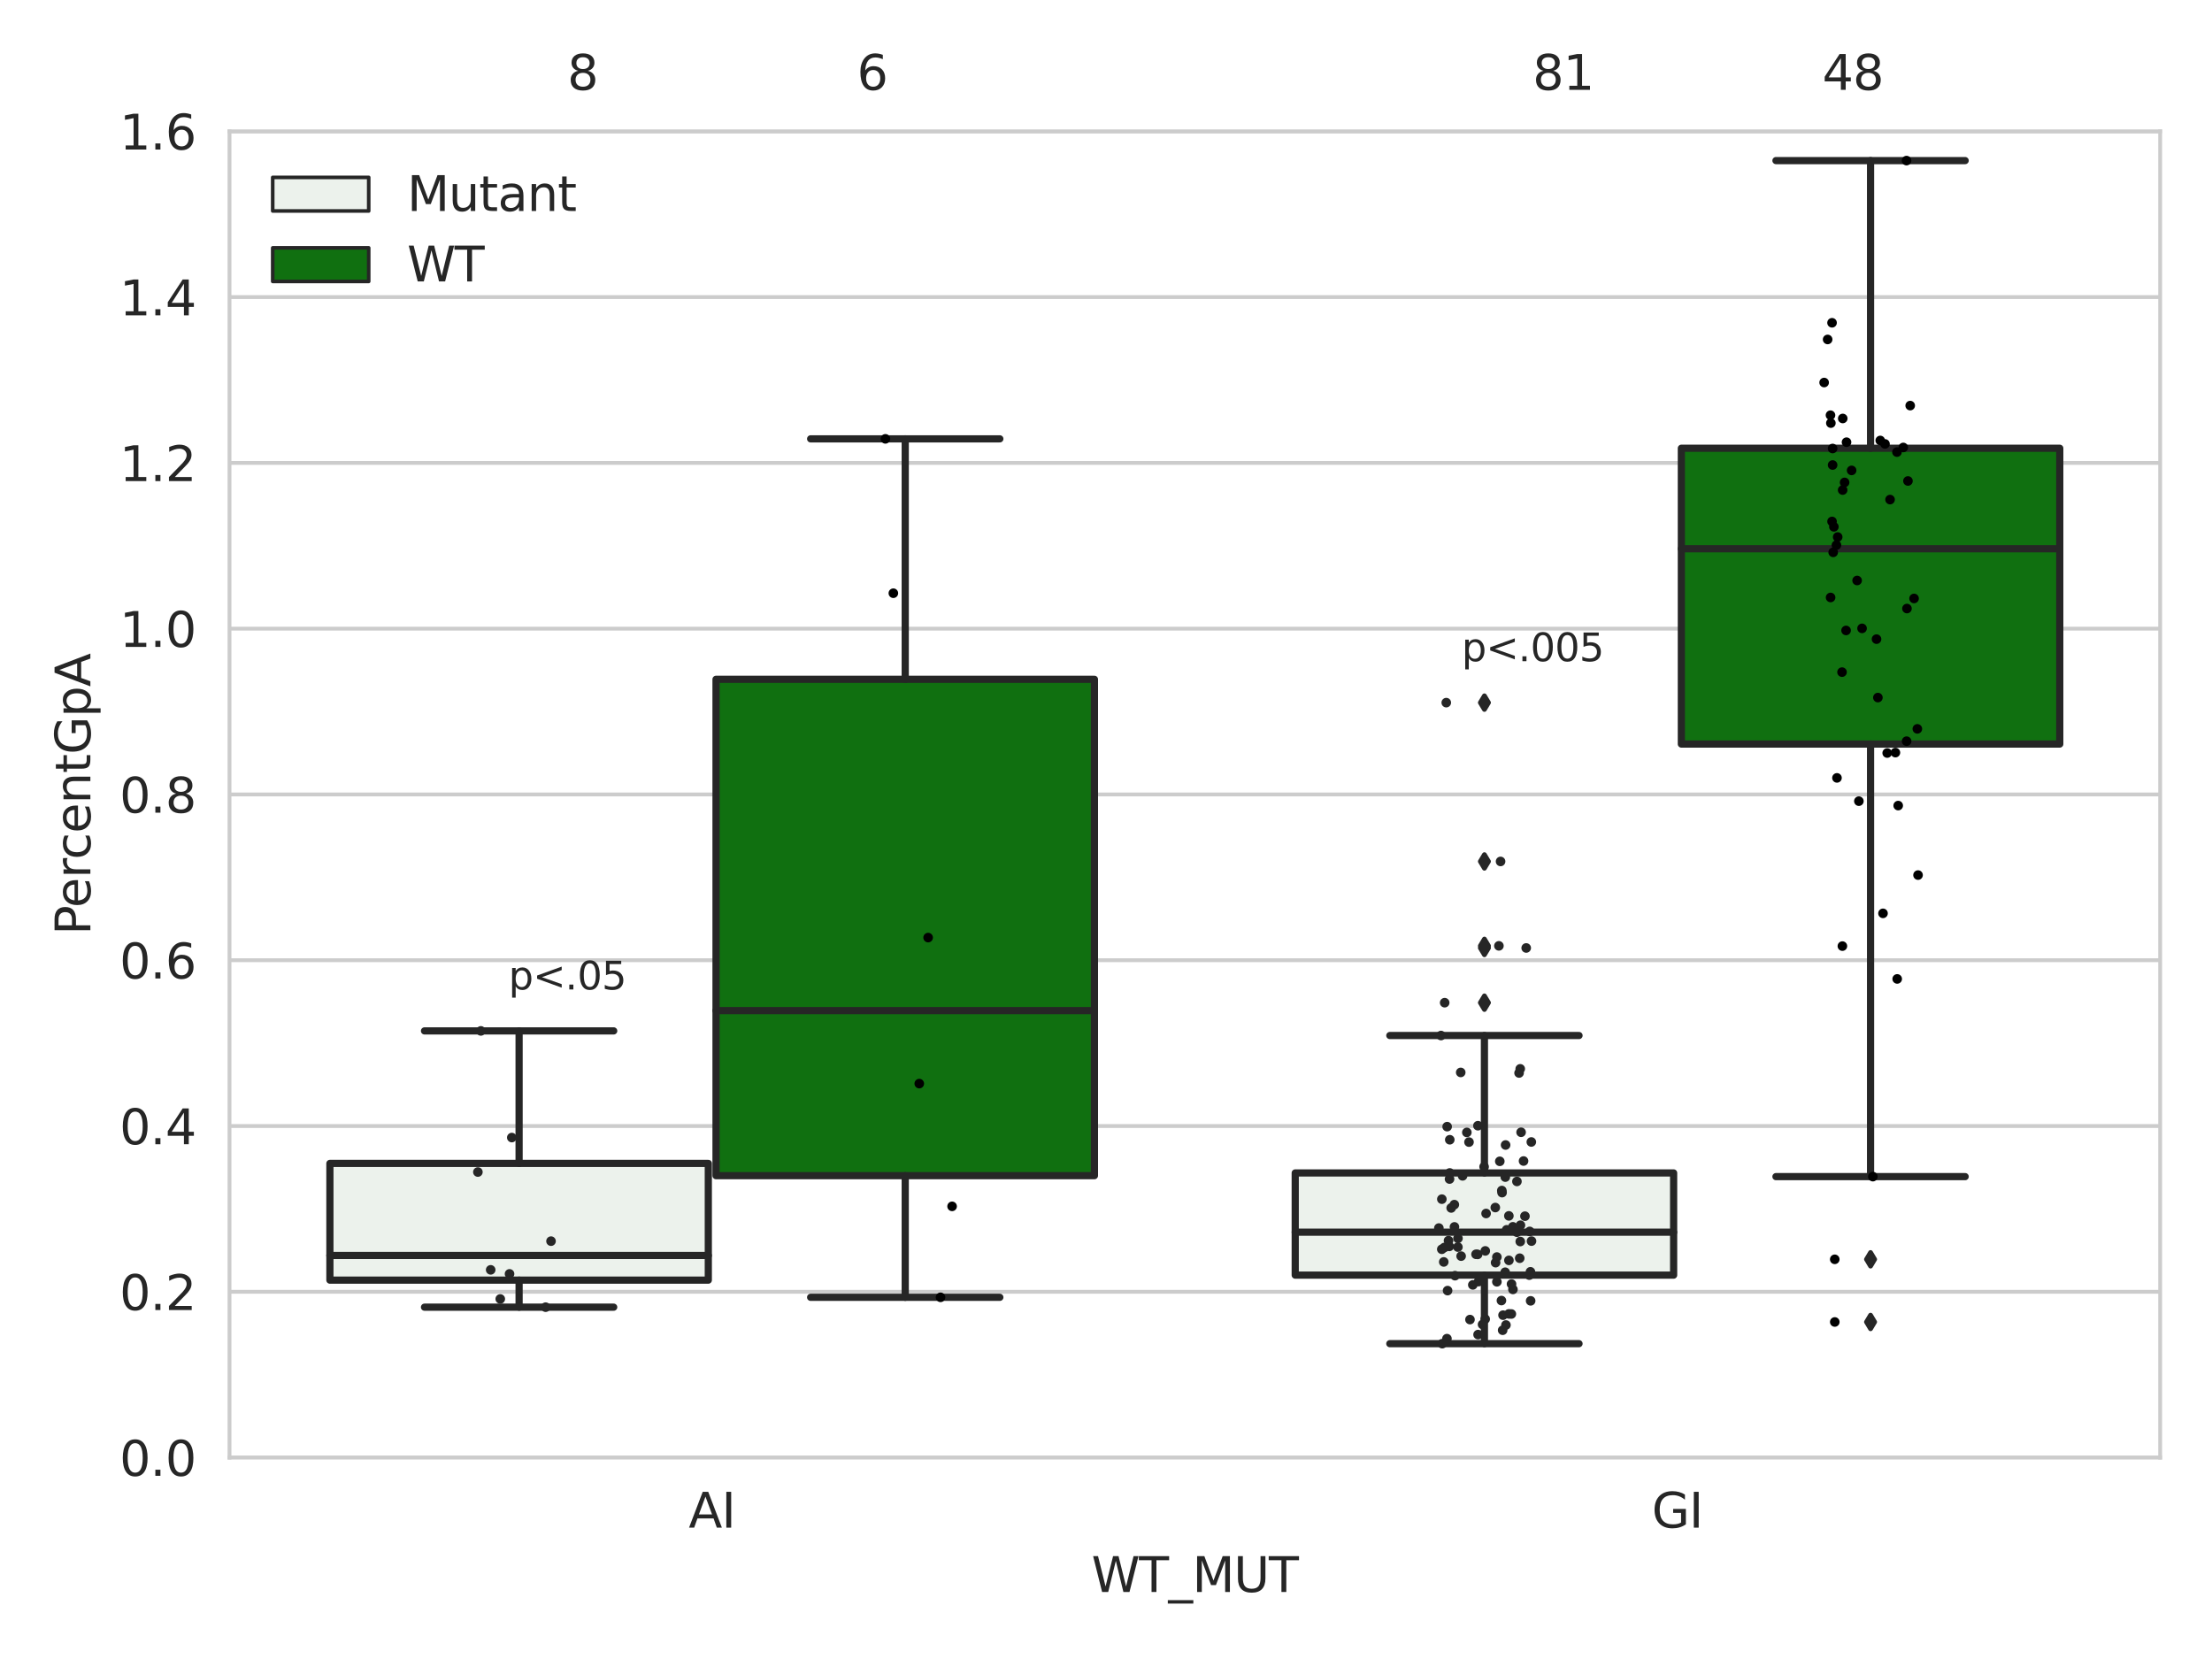<?xml version="1.0" encoding="utf-8" standalone="no"?>
<!DOCTYPE svg PUBLIC "-//W3C//DTD SVG 1.1//EN"
  "http://www.w3.org/Graphics/SVG/1.1/DTD/svg11.dtd">
<svg xmlns:xlink="http://www.w3.org/1999/xlink" width="460.8pt" height="345.6pt" viewBox="0 0 460.8 345.6" xmlns="http://www.w3.org/2000/svg" version="1.1">
 <defs>
  <style type="text/css">*{stroke-linejoin: round; stroke-linecap: butt}</style>
 </defs>
 <g id="figure_1">
  <g id="patch_1">
   <path d="M 0 345.6 
L 460.8 345.6 
L 460.8 0 
L 0 0 
z
" style="fill: #ffffff"/>
  </g>
  <g id="axes_1">
   <g id="patch_2">
    <path d="M 47.81 303.64 
L 450 303.64 
L 450 27.354 
L 47.81 27.354 
z
" style="fill: #ffffff"/>
   </g>
   <g id="matplotlib.axis_1">
    <g id="xtick_1">
     <g id="text_1">
      <!-- AI -->
      <g style="fill: #262626" transform="translate(143.462 318.238)scale(0.1 -0.1)">
       <defs>
        <path id="DejaVuSans-41" d="M 2188 4044 
L 1331 1722 
L 3047 1722 
L 2188 4044 
z
M 1831 4666 
L 2547 4666 
L 4325 0 
L 3669 0 
L 3244 1197 
L 1141 1197 
L 716 0 
L 50 0 
L 1831 4666 
z
" transform="scale(0.016)"/>
        <path id="DejaVuSans-49" d="M 628 4666 
L 1259 4666 
L 1259 0 
L 628 0 
L 628 4666 
z
" transform="scale(0.016)"/>
       </defs>
       <use xlink:href="#DejaVuSans-41"/>
       <use xlink:href="#DejaVuSans-49" x="68.408"/>
      </g>
     </g>
    </g>
    <g id="xtick_2">
     <g id="text_2">
      <!-- GI -->
      <g style="fill: #262626" transform="translate(344.103 318.238)scale(0.1 -0.1)">
       <defs>
        <path id="DejaVuSans-47" d="M 3809 666 
L 3809 1919 
L 2778 1919 
L 2778 2438 
L 4434 2438 
L 4434 434 
Q 4069 175 3628 42 
Q 3188 -91 2688 -91 
Q 1594 -91 976 548 
Q 359 1188 359 2328 
Q 359 3472 976 4111 
Q 1594 4750 2688 4750 
Q 3144 4750 3555 4637 
Q 3966 4525 4313 4306 
L 4313 3634 
Q 3963 3931 3569 4081 
Q 3175 4231 2741 4231 
Q 1884 4231 1454 3753 
Q 1025 3275 1025 2328 
Q 1025 1384 1454 906 
Q 1884 428 2741 428 
Q 3075 428 3337 486 
Q 3600 544 3809 666 
z
" transform="scale(0.016)"/>
       </defs>
       <use xlink:href="#DejaVuSans-47"/>
       <use xlink:href="#DejaVuSans-49" x="77.49"/>
      </g>
     </g>
    </g>
    <g id="text_3">
     <!-- WT_MUT -->
     <g style="fill: #262626" transform="translate(227.38 331.638)scale(0.1 -0.1)">
      <defs>
       <path id="DejaVuSans-57" d="M 213 4666 
L 850 4666 
L 1831 722 
L 2809 4666 
L 3519 4666 
L 4500 722 
L 5478 4666 
L 6119 4666 
L 4947 0 
L 4153 0 
L 3169 4050 
L 2175 0 
L 1381 0 
L 213 4666 
z
" transform="scale(0.016)"/>
       <path id="DejaVuSans-54" d="M -19 4666 
L 3928 4666 
L 3928 4134 
L 2272 4134 
L 2272 0 
L 1638 0 
L 1638 4134 
L -19 4134 
L -19 4666 
z
" transform="scale(0.016)"/>
       <path id="DejaVuSans-5f" d="M 3263 -1063 
L 3263 -1509 
L -63 -1509 
L -63 -1063 
L 3263 -1063 
z
" transform="scale(0.016)"/>
       <path id="DejaVuSans-4d" d="M 628 4666 
L 1569 4666 
L 2759 1491 
L 3956 4666 
L 4897 4666 
L 4897 0 
L 4281 0 
L 4281 4097 
L 3078 897 
L 2444 897 
L 1241 4097 
L 1241 0 
L 628 0 
L 628 4666 
z
" transform="scale(0.016)"/>
       <path id="DejaVuSans-55" d="M 556 4666 
L 1191 4666 
L 1191 1831 
Q 1191 1081 1462 751 
Q 1734 422 2344 422 
Q 2950 422 3222 751 
Q 3494 1081 3494 1831 
L 3494 4666 
L 4128 4666 
L 4128 1753 
Q 4128 841 3676 375 
Q 3225 -91 2344 -91 
Q 1459 -91 1007 375 
Q 556 841 556 1753 
L 556 4666 
z
" transform="scale(0.016)"/>
      </defs>
      <use xlink:href="#DejaVuSans-57"/>
      <use xlink:href="#DejaVuSans-54" x="98.877"/>
      <use xlink:href="#DejaVuSans-5f" x="159.961"/>
      <use xlink:href="#DejaVuSans-4d" x="209.961"/>
      <use xlink:href="#DejaVuSans-55" x="296.24"/>
      <use xlink:href="#DejaVuSans-54" x="369.434"/>
     </g>
    </g>
   </g>
   <g id="matplotlib.axis_2">
    <g id="ytick_1">
     <g id="line2d_1">
      <path d="M 47.81 303.64 
L 450 303.64 
" clip-path="url(#p3686ad3518)" style="fill: none; stroke: #cccccc; stroke-width: 0.8; stroke-linecap: round"/>
     </g>
     <g id="text_4">
      <!-- 0.0 -->
      <g style="fill: #262626" transform="translate(24.907 307.439)scale(0.1 -0.1)">
       <defs>
        <path id="DejaVuSans-30" d="M 2034 4250 
Q 1547 4250 1301 3770 
Q 1056 3291 1056 2328 
Q 1056 1369 1301 889 
Q 1547 409 2034 409 
Q 2525 409 2770 889 
Q 3016 1369 3016 2328 
Q 3016 3291 2770 3770 
Q 2525 4250 2034 4250 
z
M 2034 4750 
Q 2819 4750 3233 4129 
Q 3647 3509 3647 2328 
Q 3647 1150 3233 529 
Q 2819 -91 2034 -91 
Q 1250 -91 836 529 
Q 422 1150 422 2328 
Q 422 3509 836 4129 
Q 1250 4750 2034 4750 
z
" transform="scale(0.016)"/>
        <path id="DejaVuSans-2e" d="M 684 794 
L 1344 794 
L 1344 0 
L 684 0 
L 684 794 
z
" transform="scale(0.016)"/>
       </defs>
       <use xlink:href="#DejaVuSans-30"/>
       <use xlink:href="#DejaVuSans-2e" x="63.623"/>
       <use xlink:href="#DejaVuSans-30" x="95.41"/>
      </g>
     </g>
    </g>
    <g id="ytick_2">
     <g id="line2d_2">
      <path d="M 47.81 269.104 
L 450 269.104 
" clip-path="url(#p3686ad3518)" style="fill: none; stroke: #cccccc; stroke-width: 0.8; stroke-linecap: round"/>
     </g>
     <g id="text_5">
      <!-- 0.2 -->
      <g style="fill: #262626" transform="translate(24.907 272.903)scale(0.1 -0.1)">
       <defs>
        <path id="DejaVuSans-32" d="M 1228 531 
L 3431 531 
L 3431 0 
L 469 0 
L 469 531 
Q 828 903 1448 1529 
Q 2069 2156 2228 2338 
Q 2531 2678 2651 2914 
Q 2772 3150 2772 3378 
Q 2772 3750 2511 3984 
Q 2250 4219 1831 4219 
Q 1534 4219 1204 4116 
Q 875 4013 500 3803 
L 500 4441 
Q 881 4594 1212 4672 
Q 1544 4750 1819 4750 
Q 2544 4750 2975 4387 
Q 3406 4025 3406 3419 
Q 3406 3131 3298 2873 
Q 3191 2616 2906 2266 
Q 2828 2175 2409 1742 
Q 1991 1309 1228 531 
z
" transform="scale(0.016)"/>
       </defs>
       <use xlink:href="#DejaVuSans-30"/>
       <use xlink:href="#DejaVuSans-2e" x="63.623"/>
       <use xlink:href="#DejaVuSans-32" x="95.41"/>
      </g>
     </g>
    </g>
    <g id="ytick_3">
     <g id="line2d_3">
      <path d="M 47.81 234.568 
L 450 234.568 
" clip-path="url(#p3686ad3518)" style="fill: none; stroke: #cccccc; stroke-width: 0.8; stroke-linecap: round"/>
     </g>
     <g id="text_6">
      <!-- 0.4 -->
      <g style="fill: #262626" transform="translate(24.907 238.368)scale(0.1 -0.1)">
       <defs>
        <path id="DejaVuSans-34" d="M 2419 4116 
L 825 1625 
L 2419 1625 
L 2419 4116 
z
M 2253 4666 
L 3047 4666 
L 3047 1625 
L 3713 1625 
L 3713 1100 
L 3047 1100 
L 3047 0 
L 2419 0 
L 2419 1100 
L 313 1100 
L 313 1709 
L 2253 4666 
z
" transform="scale(0.016)"/>
       </defs>
       <use xlink:href="#DejaVuSans-30"/>
       <use xlink:href="#DejaVuSans-2e" x="63.623"/>
       <use xlink:href="#DejaVuSans-34" x="95.41"/>
      </g>
     </g>
    </g>
    <g id="ytick_4">
     <g id="line2d_4">
      <path d="M 47.81 200.033 
L 450 200.033 
" clip-path="url(#p3686ad3518)" style="fill: none; stroke: #cccccc; stroke-width: 0.8; stroke-linecap: round"/>
     </g>
     <g id="text_7">
      <!-- 0.6 -->
      <g style="fill: #262626" transform="translate(24.907 203.832)scale(0.1 -0.1)">
       <defs>
        <path id="DejaVuSans-36" d="M 2113 2584 
Q 1688 2584 1439 2293 
Q 1191 2003 1191 1497 
Q 1191 994 1439 701 
Q 1688 409 2113 409 
Q 2538 409 2786 701 
Q 3034 994 3034 1497 
Q 3034 2003 2786 2293 
Q 2538 2584 2113 2584 
z
M 3366 4563 
L 3366 3988 
Q 3128 4100 2886 4159 
Q 2644 4219 2406 4219 
Q 1781 4219 1451 3797 
Q 1122 3375 1075 2522 
Q 1259 2794 1537 2939 
Q 1816 3084 2150 3084 
Q 2853 3084 3261 2657 
Q 3669 2231 3669 1497 
Q 3669 778 3244 343 
Q 2819 -91 2113 -91 
Q 1303 -91 875 529 
Q 447 1150 447 2328 
Q 447 3434 972 4092 
Q 1497 4750 2381 4750 
Q 2619 4750 2861 4703 
Q 3103 4656 3366 4563 
z
" transform="scale(0.016)"/>
       </defs>
       <use xlink:href="#DejaVuSans-30"/>
       <use xlink:href="#DejaVuSans-2e" x="63.623"/>
       <use xlink:href="#DejaVuSans-36" x="95.41"/>
      </g>
     </g>
    </g>
    <g id="ytick_5">
     <g id="line2d_5">
      <path d="M 47.81 165.497 
L 450 165.497 
" clip-path="url(#p3686ad3518)" style="fill: none; stroke: #cccccc; stroke-width: 0.8; stroke-linecap: round"/>
     </g>
     <g id="text_8">
      <!-- 0.8 -->
      <g style="fill: #262626" transform="translate(24.907 169.296)scale(0.1 -0.1)">
       <defs>
        <path id="DejaVuSans-38" d="M 2034 2216 
Q 1584 2216 1326 1975 
Q 1069 1734 1069 1313 
Q 1069 891 1326 650 
Q 1584 409 2034 409 
Q 2484 409 2743 651 
Q 3003 894 3003 1313 
Q 3003 1734 2745 1975 
Q 2488 2216 2034 2216 
z
M 1403 2484 
Q 997 2584 770 2862 
Q 544 3141 544 3541 
Q 544 4100 942 4425 
Q 1341 4750 2034 4750 
Q 2731 4750 3128 4425 
Q 3525 4100 3525 3541 
Q 3525 3141 3298 2862 
Q 3072 2584 2669 2484 
Q 3125 2378 3379 2068 
Q 3634 1759 3634 1313 
Q 3634 634 3220 271 
Q 2806 -91 2034 -91 
Q 1263 -91 848 271 
Q 434 634 434 1313 
Q 434 1759 690 2068 
Q 947 2378 1403 2484 
z
M 1172 3481 
Q 1172 3119 1398 2916 
Q 1625 2713 2034 2713 
Q 2441 2713 2670 2916 
Q 2900 3119 2900 3481 
Q 2900 3844 2670 4047 
Q 2441 4250 2034 4250 
Q 1625 4250 1398 4047 
Q 1172 3844 1172 3481 
z
" transform="scale(0.016)"/>
       </defs>
       <use xlink:href="#DejaVuSans-30"/>
       <use xlink:href="#DejaVuSans-2e" x="63.623"/>
       <use xlink:href="#DejaVuSans-38" x="95.41"/>
      </g>
     </g>
    </g>
    <g id="ytick_6">
     <g id="line2d_6">
      <path d="M 47.81 130.961 
L 450 130.961 
" clip-path="url(#p3686ad3518)" style="fill: none; stroke: #cccccc; stroke-width: 0.8; stroke-linecap: round"/>
     </g>
     <g id="text_9">
      <!-- 1.0 -->
      <g style="fill: #262626" transform="translate(24.907 134.76)scale(0.1 -0.1)">
       <defs>
        <path id="DejaVuSans-31" d="M 794 531 
L 1825 531 
L 1825 4091 
L 703 3866 
L 703 4441 
L 1819 4666 
L 2450 4666 
L 2450 531 
L 3481 531 
L 3481 0 
L 794 0 
L 794 531 
z
" transform="scale(0.016)"/>
       </defs>
       <use xlink:href="#DejaVuSans-31"/>
       <use xlink:href="#DejaVuSans-2e" x="63.623"/>
       <use xlink:href="#DejaVuSans-30" x="95.41"/>
      </g>
     </g>
    </g>
    <g id="ytick_7">
     <g id="line2d_7">
      <path d="M 47.81 96.425 
L 450 96.425 
" clip-path="url(#p3686ad3518)" style="fill: none; stroke: #cccccc; stroke-width: 0.8; stroke-linecap: round"/>
     </g>
     <g id="text_10">
      <!-- 1.2 -->
      <g style="fill: #262626" transform="translate(24.907 100.225)scale(0.1 -0.1)">
       <use xlink:href="#DejaVuSans-31"/>
       <use xlink:href="#DejaVuSans-2e" x="63.623"/>
       <use xlink:href="#DejaVuSans-32" x="95.41"/>
      </g>
     </g>
    </g>
    <g id="ytick_8">
     <g id="line2d_8">
      <path d="M 47.81 61.89 
L 450 61.89 
" clip-path="url(#p3686ad3518)" style="fill: none; stroke: #cccccc; stroke-width: 0.8; stroke-linecap: round"/>
     </g>
     <g id="text_11">
      <!-- 1.4 -->
      <g style="fill: #262626" transform="translate(24.907 65.689)scale(0.1 -0.1)">
       <use xlink:href="#DejaVuSans-31"/>
       <use xlink:href="#DejaVuSans-2e" x="63.623"/>
       <use xlink:href="#DejaVuSans-34" x="95.41"/>
      </g>
     </g>
    </g>
    <g id="ytick_9">
     <g id="line2d_9">
      <path d="M 47.81 27.354 
L 450 27.354 
" clip-path="url(#p3686ad3518)" style="fill: none; stroke: #cccccc; stroke-width: 0.8; stroke-linecap: round"/>
     </g>
     <g id="text_12">
      <!-- 1.6 -->
      <g style="fill: #262626" transform="translate(24.907 31.153)scale(0.1 -0.1)">
       <use xlink:href="#DejaVuSans-31"/>
       <use xlink:href="#DejaVuSans-2e" x="63.623"/>
       <use xlink:href="#DejaVuSans-36" x="95.41"/>
      </g>
     </g>
    </g>
    <g id="text_13">
     <!-- PercentGpA -->
     <g style="fill: #262626" transform="translate(18.827 194.774)rotate(-90)scale(0.1 -0.1)">
      <defs>
       <path id="DejaVuSans-50" d="M 1259 4147 
L 1259 2394 
L 2053 2394 
Q 2494 2394 2734 2622 
Q 2975 2850 2975 3272 
Q 2975 3691 2734 3919 
Q 2494 4147 2053 4147 
L 1259 4147 
z
M 628 4666 
L 2053 4666 
Q 2838 4666 3239 4311 
Q 3641 3956 3641 3272 
Q 3641 2581 3239 2228 
Q 2838 1875 2053 1875 
L 1259 1875 
L 1259 0 
L 628 0 
L 628 4666 
z
" transform="scale(0.016)"/>
       <path id="DejaVuSans-65" d="M 3597 1894 
L 3597 1613 
L 953 1613 
Q 991 1019 1311 708 
Q 1631 397 2203 397 
Q 2534 397 2845 478 
Q 3156 559 3463 722 
L 3463 178 
Q 3153 47 2828 -22 
Q 2503 -91 2169 -91 
Q 1331 -91 842 396 
Q 353 884 353 1716 
Q 353 2575 817 3079 
Q 1281 3584 2069 3584 
Q 2775 3584 3186 3129 
Q 3597 2675 3597 1894 
z
M 3022 2063 
Q 3016 2534 2758 2815 
Q 2500 3097 2075 3097 
Q 1594 3097 1305 2825 
Q 1016 2553 972 2059 
L 3022 2063 
z
" transform="scale(0.016)"/>
       <path id="DejaVuSans-72" d="M 2631 2963 
Q 2534 3019 2420 3045 
Q 2306 3072 2169 3072 
Q 1681 3072 1420 2755 
Q 1159 2438 1159 1844 
L 1159 0 
L 581 0 
L 581 3500 
L 1159 3500 
L 1159 2956 
Q 1341 3275 1631 3429 
Q 1922 3584 2338 3584 
Q 2397 3584 2469 3576 
Q 2541 3569 2628 3553 
L 2631 2963 
z
" transform="scale(0.016)"/>
       <path id="DejaVuSans-63" d="M 3122 3366 
L 3122 2828 
Q 2878 2963 2633 3030 
Q 2388 3097 2138 3097 
Q 1578 3097 1268 2742 
Q 959 2388 959 1747 
Q 959 1106 1268 751 
Q 1578 397 2138 397 
Q 2388 397 2633 464 
Q 2878 531 3122 666 
L 3122 134 
Q 2881 22 2623 -34 
Q 2366 -91 2075 -91 
Q 1284 -91 818 406 
Q 353 903 353 1747 
Q 353 2603 823 3093 
Q 1294 3584 2113 3584 
Q 2378 3584 2631 3529 
Q 2884 3475 3122 3366 
z
" transform="scale(0.016)"/>
       <path id="DejaVuSans-6e" d="M 3513 2113 
L 3513 0 
L 2938 0 
L 2938 2094 
Q 2938 2591 2744 2837 
Q 2550 3084 2163 3084 
Q 1697 3084 1428 2787 
Q 1159 2491 1159 1978 
L 1159 0 
L 581 0 
L 581 3500 
L 1159 3500 
L 1159 2956 
Q 1366 3272 1645 3428 
Q 1925 3584 2291 3584 
Q 2894 3584 3203 3211 
Q 3513 2838 3513 2113 
z
" transform="scale(0.016)"/>
       <path id="DejaVuSans-74" d="M 1172 4494 
L 1172 3500 
L 2356 3500 
L 2356 3053 
L 1172 3053 
L 1172 1153 
Q 1172 725 1289 603 
Q 1406 481 1766 481 
L 2356 481 
L 2356 0 
L 1766 0 
Q 1100 0 847 248 
Q 594 497 594 1153 
L 594 3053 
L 172 3053 
L 172 3500 
L 594 3500 
L 594 4494 
L 1172 4494 
z
" transform="scale(0.016)"/>
       <path id="DejaVuSans-70" d="M 1159 525 
L 1159 -1331 
L 581 -1331 
L 581 3500 
L 1159 3500 
L 1159 2969 
Q 1341 3281 1617 3432 
Q 1894 3584 2278 3584 
Q 2916 3584 3314 3078 
Q 3713 2572 3713 1747 
Q 3713 922 3314 415 
Q 2916 -91 2278 -91 
Q 1894 -91 1617 61 
Q 1341 213 1159 525 
z
M 3116 1747 
Q 3116 2381 2855 2742 
Q 2594 3103 2138 3103 
Q 1681 3103 1420 2742 
Q 1159 2381 1159 1747 
Q 1159 1113 1420 752 
Q 1681 391 2138 391 
Q 2594 391 2855 752 
Q 3116 1113 3116 1747 
z
" transform="scale(0.016)"/>
      </defs>
      <use xlink:href="#DejaVuSans-50"/>
      <use xlink:href="#DejaVuSans-65" x="56.678"/>
      <use xlink:href="#DejaVuSans-72" x="118.201"/>
      <use xlink:href="#DejaVuSans-63" x="157.064"/>
      <use xlink:href="#DejaVuSans-65" x="212.045"/>
      <use xlink:href="#DejaVuSans-6e" x="273.568"/>
      <use xlink:href="#DejaVuSans-74" x="336.947"/>
      <use xlink:href="#DejaVuSans-47" x="376.156"/>
      <use xlink:href="#DejaVuSans-70" x="453.646"/>
      <use xlink:href="#DejaVuSans-41" x="517.123"/>
     </g>
    </g>
   </g>
   <g id="patch_3">
    <path d="M 68.724 266.677 
L 147.553 266.677 
L 147.553 242.361 
L 68.724 242.361 
L 68.724 266.677 
z
" clip-path="url(#p3686ad3518)" style="fill: #ecf2ec; stroke: #262626; stroke-width: 1.5; stroke-linejoin: miter"/>
   </g>
   <g id="patch_4">
    <path d="M 149.162 244.912 
L 227.991 244.912 
L 227.991 141.512 
L 149.162 141.512 
L 149.162 244.912 
z
" clip-path="url(#p3686ad3518)" style="fill: #107010; stroke: #262626; stroke-width: 1.5; stroke-linejoin: miter"/>
   </g>
   <g id="patch_5">
    <path d="M 269.819 265.632 
L 348.648 265.632 
L 348.648 244.346 
L 269.819 244.346 
L 269.819 265.632 
z
" clip-path="url(#p3686ad3518)" style="fill: #ecf2ec; stroke: #262626; stroke-width: 1.5; stroke-linejoin: miter"/>
   </g>
   <g id="patch_6">
    <path d="M 350.257 154.999 
L 429.086 154.999 
L 429.086 93.378 
L 350.257 93.378 
L 350.257 154.999 
z
" clip-path="url(#p3686ad3518)" style="fill: #107010; stroke: #262626; stroke-width: 1.5; stroke-linejoin: miter"/>
   </g>
   <g id="patch_7">
    <path d="M 148.357 303.64 
L 148.357 303.64 
L 148.357 303.64 
L 148.357 303.64 
z
" clip-path="url(#p3686ad3518)" style="fill: #ecf2ec; stroke: #262626; stroke-width: 0.75; stroke-linejoin: miter"/>
   </g>
   <g id="patch_8">
    <path d="M 148.357 303.64 
L 148.357 303.64 
L 148.357 303.64 
L 148.357 303.64 
z
" clip-path="url(#p3686ad3518)" style="fill: #107010; stroke: #262626; stroke-width: 0.75; stroke-linejoin: miter"/>
   </g>
   <g id="PathCollection_1"/>
   <g id="PathCollection_2"/>
   <g id="line2d_10">
    <path d="M 108.138 266.677 
L 108.138 272.308 
" clip-path="url(#p3686ad3518)" style="fill: none; stroke: #262626; stroke-width: 1.5; stroke-linecap: round"/>
   </g>
   <g id="line2d_11">
    <path d="M 108.138 242.361 
L 108.138 214.756 
" clip-path="url(#p3686ad3518)" style="fill: none; stroke: #262626; stroke-width: 1.5; stroke-linecap: round"/>
   </g>
   <g id="line2d_12">
    <path d="M 88.431 272.308 
L 127.846 272.308 
" clip-path="url(#p3686ad3518)" style="fill: none; stroke: #262626; stroke-width: 1.5; stroke-linecap: round"/>
   </g>
   <g id="line2d_13">
    <path d="M 88.431 214.756 
L 127.846 214.756 
" clip-path="url(#p3686ad3518)" style="fill: none; stroke: #262626; stroke-width: 1.5; stroke-linecap: round"/>
   </g>
   <g id="line2d_14"/>
   <g id="line2d_15">
    <path d="M 188.577 244.912 
L 188.577 270.254 
" clip-path="url(#p3686ad3518)" style="fill: none; stroke: #262626; stroke-width: 1.5; stroke-linecap: round"/>
   </g>
   <g id="line2d_16">
    <path d="M 188.577 141.512 
L 188.577 91.42 
" clip-path="url(#p3686ad3518)" style="fill: none; stroke: #262626; stroke-width: 1.5; stroke-linecap: round"/>
   </g>
   <g id="line2d_17">
    <path d="M 168.869 270.254 
L 208.284 270.254 
" clip-path="url(#p3686ad3518)" style="fill: none; stroke: #262626; stroke-width: 1.5; stroke-linecap: round"/>
   </g>
   <g id="line2d_18">
    <path d="M 168.869 91.42 
L 208.284 91.42 
" clip-path="url(#p3686ad3518)" style="fill: none; stroke: #262626; stroke-width: 1.5; stroke-linecap: round"/>
   </g>
   <g id="line2d_19"/>
   <g id="line2d_20">
    <path d="M 309.233 265.632 
L 309.233 279.91 
" clip-path="url(#p3686ad3518)" style="fill: none; stroke: #262626; stroke-width: 1.5; stroke-linecap: round"/>
   </g>
   <g id="line2d_21">
    <path d="M 309.233 244.346 
L 309.233 215.719 
" clip-path="url(#p3686ad3518)" style="fill: none; stroke: #262626; stroke-width: 1.5; stroke-linecap: round"/>
   </g>
   <g id="line2d_22">
    <path d="M 289.526 279.91 
L 328.941 279.91 
" clip-path="url(#p3686ad3518)" style="fill: none; stroke: #262626; stroke-width: 1.5; stroke-linecap: round"/>
   </g>
   <g id="line2d_23">
    <path d="M 289.526 215.719 
L 328.941 215.719 
" clip-path="url(#p3686ad3518)" style="fill: none; stroke: #262626; stroke-width: 1.5; stroke-linecap: round"/>
   </g>
   <g id="line2d_24">
    <defs>
     <path id="mb010d23541" d="M -0 1.414 
L 0.849 0 
L 0 -1.414 
L -0.849 -0 
z
" style="stroke: #262626; stroke-linejoin: miter"/>
    </defs>
    <g clip-path="url(#p3686ad3518)">
     <use xlink:href="#mb010d23541" x="309.233" y="197.478" style="fill: #262626; stroke: #262626; stroke-linejoin: miter"/>
     <use xlink:href="#mb010d23541" x="309.233" y="146.371" style="fill: #262626; stroke: #262626; stroke-linejoin: miter"/>
     <use xlink:href="#mb010d23541" x="309.233" y="208.878" style="fill: #262626; stroke: #262626; stroke-linejoin: miter"/>
     <use xlink:href="#mb010d23541" x="309.233" y="197.038" style="fill: #262626; stroke: #262626; stroke-linejoin: miter"/>
     <use xlink:href="#mb010d23541" x="309.233" y="179.454" style="fill: #262626; stroke: #262626; stroke-linejoin: miter"/>
    </g>
   </g>
   <g id="line2d_25">
    <path d="M 389.671 154.999 
L 389.671 245.112 
" clip-path="url(#p3686ad3518)" style="fill: none; stroke: #262626; stroke-width: 1.5; stroke-linecap: round"/>
   </g>
   <g id="line2d_26">
    <path d="M 389.671 93.378 
L 389.671 33.455 
" clip-path="url(#p3686ad3518)" style="fill: none; stroke: #262626; stroke-width: 1.5; stroke-linecap: round"/>
   </g>
   <g id="line2d_27">
    <path d="M 369.964 245.112 
L 409.379 245.112 
" clip-path="url(#p3686ad3518)" style="fill: none; stroke: #262626; stroke-width: 1.5; stroke-linecap: round"/>
   </g>
   <g id="line2d_28">
    <path d="M 369.964 33.455 
L 409.379 33.455 
" clip-path="url(#p3686ad3518)" style="fill: none; stroke: #262626; stroke-width: 1.5; stroke-linecap: round"/>
   </g>
   <g id="line2d_29">
    <g clip-path="url(#p3686ad3518)">
     <use xlink:href="#mb010d23541" x="389.671" y="275.391" style="fill: #262626; stroke: #262626; stroke-linejoin: miter"/>
     <use xlink:href="#mb010d23541" x="389.671" y="262.338" style="fill: #262626; stroke: #262626; stroke-linejoin: miter"/>
    </g>
   </g>
   <g id="line2d_30">
    <path d="M 68.724 261.543 
L 147.553 261.543 
" clip-path="url(#p3686ad3518)" style="fill: none; stroke: #262626; stroke-width: 1.5; stroke-linecap: round"/>
   </g>
   <g id="line2d_31">
    <path d="M 149.162 210.525 
L 227.991 210.525 
" clip-path="url(#p3686ad3518)" style="fill: none; stroke: #262626; stroke-width: 1.5; stroke-linecap: round"/>
   </g>
   <g id="line2d_32">
    <path d="M 269.819 256.688 
L 348.648 256.688 
" clip-path="url(#p3686ad3518)" style="fill: none; stroke: #262626; stroke-width: 1.5; stroke-linecap: round"/>
   </g>
   <g id="line2d_33">
    <path d="M 350.257 114.312 
L 429.086 114.312 
" clip-path="url(#p3686ad3518)" style="fill: none; stroke: #262626; stroke-width: 1.5; stroke-linecap: round"/>
   </g>
   <g id="patch_9">
    <path d="M 47.81 303.64 
L 47.81 27.354 
" style="fill: none; stroke: #cccccc; stroke-width: 0.8; stroke-linejoin: miter; stroke-linecap: square"/>
   </g>
   <g id="patch_10">
    <path d="M 450 303.64 
L 450 27.354 
" style="fill: none; stroke: #cccccc; stroke-width: 0.8; stroke-linejoin: miter; stroke-linecap: square"/>
   </g>
   <g id="patch_11">
    <path d="M 47.81 303.64 
L 450 303.64 
" style="fill: none; stroke: #cccccc; stroke-width: 0.8; stroke-linejoin: miter; stroke-linecap: square"/>
   </g>
   <g id="patch_12">
    <path d="M 47.81 27.354 
L 450 27.354 
" style="fill: none; stroke: #cccccc; stroke-width: 0.8; stroke-linejoin: miter; stroke-linecap: square"/>
   </g>
   <g id="PathCollection_3">
    <defs>
     <path id="C0_0_3e160579d0" d="M 0 1 
C 0.265 1 0.52 0.895 0.707 0.707 
C 0.895 0.52 1 0.265 1 -0 
C 1 -0.265 0.895 -0.52 0.707 -0.707 
C 0.52 -0.895 0.265 -1 0 -1 
C -0.265 -1 -0.52 -0.895 -0.707 -0.707 
C -0.895 -0.52 -1 -0.265 -1 0 
C -1 0.265 -0.895 0.52 -0.707 0.707 
C -0.52 0.895 -0.265 1 0 1 
z
"/>
    </defs>
    <g clip-path="url(#p3686ad3518)">
     <use xlink:href="#C0_0_3e160579d0" x="114.788" y="258.554" style="fill: #262626"/>
    </g>
    <g clip-path="url(#p3686ad3518)">
     <use xlink:href="#C0_0_3e160579d0" x="100.172" y="214.756" style="fill: #262626"/>
    </g>
    <g clip-path="url(#p3686ad3518)">
     <use xlink:href="#C0_0_3e160579d0" x="106.618" y="236.976" style="fill: #262626"/>
    </g>
    <g clip-path="url(#p3686ad3518)">
     <use xlink:href="#C0_0_3e160579d0" x="102.217" y="264.532" style="fill: #262626"/>
    </g>
    <g clip-path="url(#p3686ad3518)">
     <use xlink:href="#C0_0_3e160579d0" x="104.215" y="270.595" style="fill: #262626"/>
    </g>
    <g clip-path="url(#p3686ad3518)">
     <use xlink:href="#C0_0_3e160579d0" x="113.669" y="272.308" style="fill: #262626"/>
    </g>
    <g clip-path="url(#p3686ad3518)">
     <use xlink:href="#C0_0_3e160579d0" x="99.552" y="244.156" style="fill: #262626"/>
    </g>
    <g clip-path="url(#p3686ad3518)">
     <use xlink:href="#C0_0_3e160579d0" x="106.146" y="265.371" style="fill: #262626"/>
    </g>
   </g>
   <g id="PathCollection_4">
    <defs>
     <path id="C1_0_8608527776" d="M 0 1 
C 0.265 1 0.52 0.895 0.707 0.707 
C 0.895 0.52 1 0.265 1 -0 
C 1 -0.265 0.895 -0.52 0.707 -0.707 
C 0.52 -0.895 0.265 -1 0 -1 
C -0.265 -1 -0.52 -0.895 -0.707 -0.707 
C -0.895 -0.52 -1 -0.265 -1 0 
C -1 0.265 -0.895 0.52 -0.707 0.707 
C -0.52 0.895 -0.265 1 0 1 
z
"/>
    </defs>
    <g clip-path="url(#p3686ad3518)">
     <use xlink:href="#C1_0_8608527776" x="184.448" y="91.42"/>
    </g>
    <g clip-path="url(#p3686ad3518)">
     <use xlink:href="#C1_0_8608527776" x="193.346" y="195.316"/>
    </g>
    <g clip-path="url(#p3686ad3518)">
     <use xlink:href="#C1_0_8608527776" x="195.929" y="270.254"/>
    </g>
    <g clip-path="url(#p3686ad3518)">
     <use xlink:href="#C1_0_8608527776" x="198.338" y="251.305"/>
    </g>
    <g clip-path="url(#p3686ad3518)">
     <use xlink:href="#C1_0_8608527776" x="186.103" y="123.577"/>
    </g>
    <g clip-path="url(#p3686ad3518)">
     <use xlink:href="#C1_0_8608527776" x="191.501" y="225.734"/>
    </g>
   </g>
   <g id="PathCollection_5">
    <defs>
     <path id="C2_0_f6bfc715d7" d="M 0 1 
C 0.265 1 0.52 0.895 0.707 0.707 
C 0.895 0.52 1 0.265 1 -0 
C 1 -0.265 0.895 -0.52 0.707 -0.707 
C 0.52 -0.895 0.265 -1 0 -1 
C -0.265 -1 -0.52 -0.895 -0.707 -0.707 
C -0.895 -0.52 -1 -0.265 -1 0 
C -1 0.265 -0.895 0.52 -0.707 0.707 
C -0.52 0.895 -0.265 1 0 1 
z
"/>
    </defs>
    <g clip-path="url(#p3686ad3518)">
     <use xlink:href="#C2_0_f6bfc715d7" x="311.83" y="267.022" style="fill: #262626"/>
    </g>
    <g clip-path="url(#p3686ad3518)">
     <use xlink:href="#C2_0_f6bfc715d7" x="313.865" y="256.193" style="fill: #262626"/>
    </g>
    <g clip-path="url(#p3686ad3518)">
     <use xlink:href="#C2_0_f6bfc715d7" x="317.384" y="241.861" style="fill: #262626"/>
    </g>
    <g clip-path="url(#p3686ad3518)">
     <use xlink:href="#C2_0_f6bfc715d7" x="313.111" y="273.973" style="fill: #262626"/>
    </g>
    <g clip-path="url(#p3686ad3518)">
     <use xlink:href="#C2_0_f6bfc715d7" x="300.186" y="215.719" style="fill: #262626"/>
    </g>
    <g clip-path="url(#p3686ad3518)">
     <use xlink:href="#C2_0_f6bfc715d7" x="301.425" y="278.864" style="fill: #262626"/>
    </g>
    <g clip-path="url(#p3686ad3518)">
     <use xlink:href="#C2_0_f6bfc715d7" x="314.879" y="267.484" style="fill: #262626"/>
    </g>
    <g clip-path="url(#p3686ad3518)">
     <use xlink:href="#C2_0_f6bfc715d7" x="316.699" y="258.633" style="fill: #262626"/>
    </g>
    <g clip-path="url(#p3686ad3518)">
     <use xlink:href="#C2_0_f6bfc715d7" x="300.899" y="259.87" style="fill: #262626"/>
    </g>
    <g clip-path="url(#p3686ad3518)">
     <use xlink:href="#C2_0_f6bfc715d7" x="309.41" y="260.586" style="fill: #262626"/>
    </g>
    <g clip-path="url(#p3686ad3518)">
     <use xlink:href="#C2_0_f6bfc715d7" x="313.032" y="277.111" style="fill: #262626"/>
    </g>
    <g clip-path="url(#p3686ad3518)">
     <use xlink:href="#C2_0_f6bfc715d7" x="306.02" y="237.918" style="fill: #262626"/>
    </g>
    <g clip-path="url(#p3686ad3518)">
     <use xlink:href="#C2_0_f6bfc715d7" x="302.014" y="237.431" style="fill: #262626"/>
    </g>
    <g clip-path="url(#p3686ad3518)">
     <use xlink:href="#C2_0_f6bfc715d7" x="314.325" y="253.287" style="fill: #262626"/>
    </g>
    <g clip-path="url(#p3686ad3518)">
     <use xlink:href="#C2_0_f6bfc715d7" x="314.843" y="273.727" style="fill: #262626"/>
    </g>
    <g clip-path="url(#p3686ad3518)">
     <use xlink:href="#C2_0_f6bfc715d7" x="318.821" y="264.938" style="fill: #262626"/>
    </g>
    <g clip-path="url(#p3686ad3518)">
     <use xlink:href="#C2_0_f6bfc715d7" x="311.499" y="251.552" style="fill: #262626"/>
    </g>
    <g clip-path="url(#p3686ad3518)">
     <use xlink:href="#C2_0_f6bfc715d7" x="309.582" y="252.793" style="fill: #262626"/>
    </g>
    <g clip-path="url(#p3686ad3518)">
     <use xlink:href="#C2_0_f6bfc715d7" x="307.486" y="261.288" style="fill: #262626"/>
    </g>
    <g clip-path="url(#p3686ad3518)">
     <use xlink:href="#C2_0_f6bfc715d7" x="302.308" y="251.637" style="fill: #262626"/>
    </g>
    <g clip-path="url(#p3686ad3518)">
     <use xlink:href="#C2_0_f6bfc715d7" x="315.157" y="255.569" style="fill: #262626"/>
    </g>
    <g clip-path="url(#p3686ad3518)">
     <use xlink:href="#C2_0_f6bfc715d7" x="312.776" y="270.931" style="fill: #262626"/>
    </g>
    <g clip-path="url(#p3686ad3518)">
     <use xlink:href="#C2_0_f6bfc715d7" x="301.558" y="268.857" style="fill: #262626"/>
    </g>
    <g clip-path="url(#p3686ad3518)">
     <use xlink:href="#C2_0_f6bfc715d7" x="300.76" y="262.883" style="fill: #262626"/>
    </g>
    <g clip-path="url(#p3686ad3518)">
     <use xlink:href="#C2_0_f6bfc715d7" x="316.738" y="255.238" style="fill: #262626"/>
    </g>
    <g clip-path="url(#p3686ad3518)">
     <use xlink:href="#C2_0_f6bfc715d7" x="316.007" y="256.688" style="fill: #262626"/>
    </g>
    <g clip-path="url(#p3686ad3518)">
     <use xlink:href="#C2_0_f6bfc715d7" x="316.691" y="222.66" style="fill: #262626"/>
    </g>
    <g clip-path="url(#p3686ad3518)">
     <use xlink:href="#C2_0_f6bfc715d7" x="307.999" y="266.983" style="fill: #262626"/>
    </g>
    <g clip-path="url(#p3686ad3518)">
     <use xlink:href="#C2_0_f6bfc715d7" x="303.721" y="257.971" style="fill: #262626"/>
    </g>
    <g clip-path="url(#p3686ad3518)">
     <use xlink:href="#C2_0_f6bfc715d7" x="300.365" y="249.806" style="fill: #262626"/>
    </g>
    <g clip-path="url(#p3686ad3518)">
     <use xlink:href="#C2_0_f6bfc715d7" x="303.708" y="259.79" style="fill: #262626"/>
    </g>
    <g clip-path="url(#p3686ad3518)">
     <use xlink:href="#C2_0_f6bfc715d7" x="307.823" y="261.315" style="fill: #262626"/>
    </g>
    <g clip-path="url(#p3686ad3518)">
     <use xlink:href="#C2_0_f6bfc715d7" x="302.989" y="255.585" style="fill: #262626"/>
    </g>
    <g clip-path="url(#p3686ad3518)">
     <use xlink:href="#C2_0_f6bfc715d7" x="304.685" y="244.951" style="fill: #262626"/>
    </g>
    <g clip-path="url(#p3686ad3518)">
     <use xlink:href="#C2_0_f6bfc715d7" x="318.665" y="256.525" style="fill: #262626"/>
    </g>
    <g clip-path="url(#p3686ad3518)">
     <use xlink:href="#C2_0_f6bfc715d7" x="301.468" y="234.701" style="fill: #262626"/>
    </g>
    <g clip-path="url(#p3686ad3518)">
     <use xlink:href="#C2_0_f6bfc715d7" x="316.006" y="246.113" style="fill: #262626"/>
    </g>
    <g clip-path="url(#p3686ad3518)">
     <use xlink:href="#C2_0_f6bfc715d7" x="313.585" y="245.21" style="fill: #262626"/>
    </g>
    <g clip-path="url(#p3686ad3518)">
     <use xlink:href="#C2_0_f6bfc715d7" x="307.909" y="278.019" style="fill: #262626"/>
    </g>
    <g clip-path="url(#p3686ad3518)">
     <use xlink:href="#C2_0_f6bfc715d7" x="308.844" y="275.91" style="fill: #262626"/>
    </g>
    <g clip-path="url(#p3686ad3518)">
     <use xlink:href="#C2_0_f6bfc715d7" x="316.451" y="223.521" style="fill: #262626"/>
    </g>
    <g clip-path="url(#p3686ad3518)">
     <use xlink:href="#C2_0_f6bfc715d7" x="316.873" y="235.87" style="fill: #262626"/>
    </g>
    <g clip-path="url(#p3686ad3518)">
     <use xlink:href="#C2_0_f6bfc715d7" x="306.815" y="267.664" style="fill: #262626"/>
    </g>
    <g clip-path="url(#p3686ad3518)">
     <use xlink:href="#C2_0_f6bfc715d7" x="317.937" y="197.478" style="fill: #262626"/>
    </g>
    <g clip-path="url(#p3686ad3518)">
     <use xlink:href="#C2_0_f6bfc715d7" x="312.435" y="241.922" style="fill: #262626"/>
    </g>
    <g clip-path="url(#p3686ad3518)">
     <use xlink:href="#C2_0_f6bfc715d7" x="312.91" y="248.445" style="fill: #262626"/>
    </g>
    <g clip-path="url(#p3686ad3518)">
     <use xlink:href="#C2_0_f6bfc715d7" x="304.296" y="223.406" style="fill: #262626"/>
    </g>
    <g clip-path="url(#p3686ad3518)">
     <use xlink:href="#C2_0_f6bfc715d7" x="319.041" y="258.544" style="fill: #262626"/>
    </g>
    <g clip-path="url(#p3686ad3518)">
     <use xlink:href="#C2_0_f6bfc715d7" x="301.915" y="259.646" style="fill: #262626"/>
    </g>
    <g clip-path="url(#p3686ad3518)">
     <use xlink:href="#C2_0_f6bfc715d7" x="307.877" y="234.504" style="fill: #262626"/>
    </g>
    <g clip-path="url(#p3686ad3518)">
     <use xlink:href="#C2_0_f6bfc715d7" x="318.584" y="265.632" style="fill: #262626"/>
    </g>
    <g clip-path="url(#p3686ad3518)">
     <use xlink:href="#C2_0_f6bfc715d7" x="318.859" y="270.989" style="fill: #262626"/>
    </g>
    <g clip-path="url(#p3686ad3518)">
     <use xlink:href="#C2_0_f6bfc715d7" x="306.224" y="274.891" style="fill: #262626"/>
    </g>
    <g clip-path="url(#p3686ad3518)">
     <use xlink:href="#C2_0_f6bfc715d7" x="319.002" y="237.893" style="fill: #262626"/>
    </g>
    <g clip-path="url(#p3686ad3518)">
     <use xlink:href="#C2_0_f6bfc715d7" x="300.352" y="260.243" style="fill: #262626"/>
    </g>
    <g clip-path="url(#p3686ad3518)">
     <use xlink:href="#C2_0_f6bfc715d7" x="301.285" y="146.371" style="fill: #262626"/>
    </g>
    <g clip-path="url(#p3686ad3518)">
     <use xlink:href="#C2_0_f6bfc715d7" x="309.166" y="243.054" style="fill: #262626"/>
    </g>
    <g clip-path="url(#p3686ad3518)">
     <use xlink:href="#C2_0_f6bfc715d7" x="309.393" y="274.788" style="fill: #262626"/>
    </g>
    <g clip-path="url(#p3686ad3518)">
     <use xlink:href="#C2_0_f6bfc715d7" x="301.752" y="258.441" style="fill: #262626"/>
    </g>
    <g clip-path="url(#p3686ad3518)">
     <use xlink:href="#C2_0_f6bfc715d7" x="316.585" y="262.108" style="fill: #262626"/>
    </g>
    <g clip-path="url(#p3686ad3518)">
     <use xlink:href="#C2_0_f6bfc715d7" x="300.952" y="208.878" style="fill: #262626"/>
    </g>
    <g clip-path="url(#p3686ad3518)">
     <use xlink:href="#C2_0_f6bfc715d7" x="302.967" y="250.945" style="fill: #262626"/>
    </g>
    <g clip-path="url(#p3686ad3518)">
     <use xlink:href="#C2_0_f6bfc715d7" x="313.555" y="265.032" style="fill: #262626"/>
    </g>
    <g clip-path="url(#p3686ad3518)">
     <use xlink:href="#C2_0_f6bfc715d7" x="311.561" y="263.034" style="fill: #262626"/>
    </g>
    <g clip-path="url(#p3686ad3518)">
     <use xlink:href="#C2_0_f6bfc715d7" x="312.857" y="248.013" style="fill: #262626"/>
    </g>
    <g clip-path="url(#p3686ad3518)">
     <use xlink:href="#C2_0_f6bfc715d7" x="305.569" y="235.901" style="fill: #262626"/>
    </g>
    <g clip-path="url(#p3686ad3518)">
     <use xlink:href="#C2_0_f6bfc715d7" x="315.174" y="268.606" style="fill: #262626"/>
    </g>
    <g clip-path="url(#p3686ad3518)">
     <use xlink:href="#C2_0_f6bfc715d7" x="303.107" y="265.747" style="fill: #262626"/>
    </g>
    <g clip-path="url(#p3686ad3518)">
     <use xlink:href="#C2_0_f6bfc715d7" x="317.674" y="253.352" style="fill: #262626"/>
    </g>
    <g clip-path="url(#p3686ad3518)">
     <use xlink:href="#C2_0_f6bfc715d7" x="300.449" y="279.91" style="fill: #262626"/>
    </g>
    <g clip-path="url(#p3686ad3518)">
     <use xlink:href="#C2_0_f6bfc715d7" x="302.002" y="244.346" style="fill: #262626"/>
    </g>
    <g clip-path="url(#p3686ad3518)">
     <use xlink:href="#C2_0_f6bfc715d7" x="313.643" y="238.523" style="fill: #262626"/>
    </g>
    <g clip-path="url(#p3686ad3518)">
     <use xlink:href="#C2_0_f6bfc715d7" x="304.38" y="261.673" style="fill: #262626"/>
    </g>
    <g clip-path="url(#p3686ad3518)">
     <use xlink:href="#C2_0_f6bfc715d7" x="314.327" y="273.708" style="fill: #262626"/>
    </g>
    <g clip-path="url(#p3686ad3518)">
     <use xlink:href="#C2_0_f6bfc715d7" x="312.248" y="197.038" style="fill: #262626"/>
    </g>
    <g clip-path="url(#p3686ad3518)">
     <use xlink:href="#C2_0_f6bfc715d7" x="312.596" y="179.454" style="fill: #262626"/>
    </g>
    <g clip-path="url(#p3686ad3518)">
     <use xlink:href="#C2_0_f6bfc715d7" x="299.743" y="255.826" style="fill: #262626"/>
    </g>
    <g clip-path="url(#p3686ad3518)">
     <use xlink:href="#C2_0_f6bfc715d7" x="314.336" y="262.557" style="fill: #262626"/>
    </g>
    <g clip-path="url(#p3686ad3518)">
     <use xlink:href="#C2_0_f6bfc715d7" x="301.965" y="245.615" style="fill: #262626"/>
    </g>
    <g clip-path="url(#p3686ad3518)">
     <use xlink:href="#C2_0_f6bfc715d7" x="311.827" y="261.864" style="fill: #262626"/>
    </g>
    <g clip-path="url(#p3686ad3518)">
     <use xlink:href="#C2_0_f6bfc715d7" x="313.715" y="276.024" style="fill: #262626"/>
    </g>
   </g>
   <g id="PathCollection_6">
    <defs>
     <path id="C3_0_a0d7efe763" d="M 0 1 
C 0.265 1 0.52 0.895 0.707 0.707 
C 0.895 0.52 1 0.265 1 -0 
C 1 -0.265 0.895 -0.52 0.707 -0.707 
C 0.52 -0.895 0.265 -1 0 -1 
C -0.265 -1 -0.52 -0.895 -0.707 -0.707 
C -0.895 -0.52 -1 -0.265 -1 0 
C -1 0.265 -0.895 0.52 -0.707 0.707 
C -0.52 0.895 -0.265 1 0 1 
z
"/>
    </defs>
    <g clip-path="url(#p3686ad3518)">
     <use xlink:href="#C3_0_a0d7efe763" x="381.767" y="96.871"/>
    </g>
    <g clip-path="url(#p3686ad3518)">
     <use xlink:href="#C3_0_a0d7efe763" x="392.265" y="190.268"/>
    </g>
    <g clip-path="url(#p3686ad3518)">
     <use xlink:href="#C3_0_a0d7efe763" x="397.93" y="84.493"/>
    </g>
    <g clip-path="url(#p3686ad3518)">
     <use xlink:href="#C3_0_a0d7efe763" x="383.804" y="197.09"/>
    </g>
    <g clip-path="url(#p3686ad3518)">
     <use xlink:href="#C3_0_a0d7efe763" x="382.675" y="162.048"/>
    </g>
    <g clip-path="url(#p3686ad3518)">
     <use xlink:href="#C3_0_a0d7efe763" x="384.571" y="131.332"/>
    </g>
    <g clip-path="url(#p3686ad3518)">
     <use xlink:href="#C3_0_a0d7efe763" x="382.823" y="111.869"/>
    </g>
    <g clip-path="url(#p3686ad3518)">
     <use xlink:href="#C3_0_a0d7efe763" x="393.14" y="156.867"/>
    </g>
    <g clip-path="url(#p3686ad3518)">
     <use xlink:href="#C3_0_a0d7efe763" x="399.418" y="151.835"/>
    </g>
    <g clip-path="url(#p3686ad3518)">
     <use xlink:href="#C3_0_a0d7efe763" x="382.218" y="275.391"/>
    </g>
    <g clip-path="url(#p3686ad3518)">
     <use xlink:href="#C3_0_a0d7efe763" x="390.915" y="133.144"/>
    </g>
    <g clip-path="url(#p3686ad3518)">
     <use xlink:href="#C3_0_a0d7efe763" x="396.488" y="93.216"/>
    </g>
    <g clip-path="url(#p3686ad3518)">
     <use xlink:href="#C3_0_a0d7efe763" x="382.213" y="262.338"/>
    </g>
    <g clip-path="url(#p3686ad3518)">
     <use xlink:href="#C3_0_a0d7efe763" x="387.239" y="166.895"/>
    </g>
    <g clip-path="url(#p3686ad3518)">
     <use xlink:href="#C3_0_a0d7efe763" x="384.265" y="100.495"/>
    </g>
    <g clip-path="url(#p3686ad3518)">
     <use xlink:href="#C3_0_a0d7efe763" x="381.648" y="67.24"/>
    </g>
    <g clip-path="url(#p3686ad3518)">
     <use xlink:href="#C3_0_a0d7efe763" x="394.849" y="156.781"/>
    </g>
    <g clip-path="url(#p3686ad3518)">
     <use xlink:href="#C3_0_a0d7efe763" x="399.563" y="182.294"/>
    </g>
    <g clip-path="url(#p3686ad3518)">
     <use xlink:href="#C3_0_a0d7efe763" x="385.724" y="97.994"/>
    </g>
    <g clip-path="url(#p3686ad3518)">
     <use xlink:href="#C3_0_a0d7efe763" x="393.733" y="104.073"/>
    </g>
    <g clip-path="url(#p3686ad3518)">
     <use xlink:href="#C3_0_a0d7efe763" x="383.858" y="102.087"/>
    </g>
    <g clip-path="url(#p3686ad3518)">
     <use xlink:href="#C3_0_a0d7efe763" x="381.65" y="108.628"/>
    </g>
    <g clip-path="url(#p3686ad3518)">
     <use xlink:href="#C3_0_a0d7efe763" x="381.889" y="115.065"/>
    </g>
    <g clip-path="url(#p3686ad3518)">
     <use xlink:href="#C3_0_a0d7efe763" x="384.665" y="92.117"/>
    </g>
    <g clip-path="url(#p3686ad3518)">
     <use xlink:href="#C3_0_a0d7efe763" x="397.462" y="100.195"/>
    </g>
    <g clip-path="url(#p3686ad3518)">
     <use xlink:href="#C3_0_a0d7efe763" x="381.346" y="124.465"/>
    </g>
    <g clip-path="url(#p3686ad3518)">
     <use xlink:href="#C3_0_a0d7efe763" x="397.255" y="126.771"/>
    </g>
    <g clip-path="url(#p3686ad3518)">
     <use xlink:href="#C3_0_a0d7efe763" x="391.199" y="145.317"/>
    </g>
    <g clip-path="url(#p3686ad3518)">
     <use xlink:href="#C3_0_a0d7efe763" x="397.183" y="154.404"/>
    </g>
    <g clip-path="url(#p3686ad3518)">
     <use xlink:href="#C3_0_a0d7efe763" x="381.77" y="93.433"/>
    </g>
    <g clip-path="url(#p3686ad3518)">
     <use xlink:href="#C3_0_a0d7efe763" x="392.683" y="92.479"/>
    </g>
    <g clip-path="url(#p3686ad3518)">
     <use xlink:href="#C3_0_a0d7efe763" x="386.871" y="120.93"/>
    </g>
    <g clip-path="url(#p3686ad3518)">
     <use xlink:href="#C3_0_a0d7efe763" x="398.734" y="124.67"/>
    </g>
    <g clip-path="url(#p3686ad3518)">
     <use xlink:href="#C3_0_a0d7efe763" x="395.174" y="94.18"/>
    </g>
    <g clip-path="url(#p3686ad3518)">
     <use xlink:href="#C3_0_a0d7efe763" x="381.403" y="88.139"/>
    </g>
    <g clip-path="url(#p3686ad3518)">
     <use xlink:href="#C3_0_a0d7efe763" x="380.002" y="79.688"/>
    </g>
    <g clip-path="url(#p3686ad3518)">
     <use xlink:href="#C3_0_a0d7efe763" x="397.167" y="33.455"/>
    </g>
    <g clip-path="url(#p3686ad3518)">
     <use xlink:href="#C3_0_a0d7efe763" x="387.9" y="130.902"/>
    </g>
    <g clip-path="url(#p3686ad3518)">
     <use xlink:href="#C3_0_a0d7efe763" x="381.325" y="86.495"/>
    </g>
    <g clip-path="url(#p3686ad3518)">
     <use xlink:href="#C3_0_a0d7efe763" x="383.729" y="140.017"/>
    </g>
    <g clip-path="url(#p3686ad3518)">
     <use xlink:href="#C3_0_a0d7efe763" x="382.034" y="109.747"/>
    </g>
    <g clip-path="url(#p3686ad3518)">
     <use xlink:href="#C3_0_a0d7efe763" x="395.222" y="203.928"/>
    </g>
    <g clip-path="url(#p3686ad3518)">
     <use xlink:href="#C3_0_a0d7efe763" x="390.15" y="245.112"/>
    </g>
    <g clip-path="url(#p3686ad3518)">
     <use xlink:href="#C3_0_a0d7efe763" x="382.561" y="113.559"/>
    </g>
    <g clip-path="url(#p3686ad3518)">
     <use xlink:href="#C3_0_a0d7efe763" x="391.692" y="91.76"/>
    </g>
    <g clip-path="url(#p3686ad3518)">
     <use xlink:href="#C3_0_a0d7efe763" x="380.73" y="70.714"/>
    </g>
    <g clip-path="url(#p3686ad3518)">
     <use xlink:href="#C3_0_a0d7efe763" x="383.878" y="87.176"/>
    </g>
    <g clip-path="url(#p3686ad3518)">
     <use xlink:href="#C3_0_a0d7efe763" x="395.43" y="167.818"/>
    </g>
   </g>
   <g id="text_14">
    <!-- 8 -->
    <g style="fill: #262626" transform="translate(118.193 18.72)scale(0.1 -0.1)">
     <use xlink:href="#DejaVuSans-38"/>
    </g>
   </g>
   <g id="text_15">
    <!-- p&lt;.05 -->
    <g style="fill: #262626" transform="translate(105.941 206.122)scale(0.08 -0.08)">
     <defs>
      <path id="DejaVuSans-3c" d="M 4684 3150 
L 1459 2003 
L 4684 863 
L 4684 294 
L 678 1747 
L 678 2266 
L 4684 3719 
L 4684 3150 
z
" transform="scale(0.016)"/>
      <path id="DejaVuSans-35" d="M 691 4666 
L 3169 4666 
L 3169 4134 
L 1269 4134 
L 1269 2991 
Q 1406 3038 1543 3061 
Q 1681 3084 1819 3084 
Q 2600 3084 3056 2656 
Q 3513 2228 3513 1497 
Q 3513 744 3044 326 
Q 2575 -91 1722 -91 
Q 1428 -91 1123 -41 
Q 819 9 494 109 
L 494 744 
Q 775 591 1075 516 
Q 1375 441 1709 441 
Q 2250 441 2565 725 
Q 2881 1009 2881 1497 
Q 2881 1984 2565 2268 
Q 2250 2553 1709 2553 
Q 1456 2553 1204 2497 
Q 953 2441 691 2322 
L 691 4666 
z
" transform="scale(0.016)"/>
     </defs>
     <use xlink:href="#DejaVuSans-70"/>
     <use xlink:href="#DejaVuSans-3c" x="63.477"/>
     <use xlink:href="#DejaVuSans-2e" x="147.266"/>
     <use xlink:href="#DejaVuSans-30" x="179.053"/>
     <use xlink:href="#DejaVuSans-35" x="242.676"/>
    </g>
   </g>
   <g id="text_16">
    <!-- 6 -->
    <g style="fill: #262626" transform="translate(178.522 18.72)scale(0.1 -0.1)">
     <use xlink:href="#DejaVuSans-36"/>
    </g>
   </g>
   <g id="text_17">
    <!-- 81 -->
    <g style="fill: #262626" transform="translate(319.288 18.72)scale(0.1 -0.1)">
     <use xlink:href="#DejaVuSans-38"/>
     <use xlink:href="#DejaVuSans-31" x="63.623"/>
    </g>
   </g>
   <g id="text_18">
    <!-- p&lt;.005 -->
    <g style="fill: #262626" transform="translate(304.491 137.737)scale(0.08 -0.08)">
     <use xlink:href="#DejaVuSans-70"/>
     <use xlink:href="#DejaVuSans-3c" x="63.477"/>
     <use xlink:href="#DejaVuSans-2e" x="147.266"/>
     <use xlink:href="#DejaVuSans-30" x="179.053"/>
     <use xlink:href="#DejaVuSans-30" x="242.676"/>
     <use xlink:href="#DejaVuSans-35" x="306.299"/>
    </g>
   </g>
   <g id="text_19">
    <!-- 48 -->
    <g style="fill: #262626" transform="translate(379.617 18.72)scale(0.1 -0.1)">
     <use xlink:href="#DejaVuSans-34"/>
     <use xlink:href="#DejaVuSans-38" x="63.623"/>
    </g>
   </g>
   <g id="legend_1">
    <g id="patch_13">
     <path d="M 56.81 43.952 
L 76.81 43.952 
L 76.81 36.952 
L 56.81 36.952 
z
" style="fill: #ecf2ec; stroke: #262626; stroke-width: 0.75; stroke-linejoin: miter"/>
    </g>
    <g id="text_20">
     <!-- Mutant -->
     <g style="fill: #262626" transform="translate(84.81 43.952)scale(0.1 -0.1)">
      <defs>
       <path id="DejaVuSans-75" d="M 544 1381 
L 544 3500 
L 1119 3500 
L 1119 1403 
Q 1119 906 1312 657 
Q 1506 409 1894 409 
Q 2359 409 2629 706 
Q 2900 1003 2900 1516 
L 2900 3500 
L 3475 3500 
L 3475 0 
L 2900 0 
L 2900 538 
Q 2691 219 2414 64 
Q 2138 -91 1772 -91 
Q 1169 -91 856 284 
Q 544 659 544 1381 
z
M 1991 3584 
L 1991 3584 
z
" transform="scale(0.016)"/>
       <path id="DejaVuSans-61" d="M 2194 1759 
Q 1497 1759 1228 1600 
Q 959 1441 959 1056 
Q 959 750 1161 570 
Q 1363 391 1709 391 
Q 2188 391 2477 730 
Q 2766 1069 2766 1631 
L 2766 1759 
L 2194 1759 
z
M 3341 1997 
L 3341 0 
L 2766 0 
L 2766 531 
Q 2569 213 2275 61 
Q 1981 -91 1556 -91 
Q 1019 -91 701 211 
Q 384 513 384 1019 
Q 384 1609 779 1909 
Q 1175 2209 1959 2209 
L 2766 2209 
L 2766 2266 
Q 2766 2663 2505 2880 
Q 2244 3097 1772 3097 
Q 1472 3097 1187 3025 
Q 903 2953 641 2809 
L 641 3341 
Q 956 3463 1253 3523 
Q 1550 3584 1831 3584 
Q 2591 3584 2966 3190 
Q 3341 2797 3341 1997 
z
" transform="scale(0.016)"/>
      </defs>
      <use xlink:href="#DejaVuSans-4d"/>
      <use xlink:href="#DejaVuSans-75" x="86.279"/>
      <use xlink:href="#DejaVuSans-74" x="149.658"/>
      <use xlink:href="#DejaVuSans-61" x="188.867"/>
      <use xlink:href="#DejaVuSans-6e" x="250.146"/>
      <use xlink:href="#DejaVuSans-74" x="313.525"/>
     </g>
    </g>
    <g id="patch_14">
     <path d="M 56.81 58.631 
L 76.81 58.631 
L 76.81 51.631 
L 56.81 51.631 
z
" style="fill: #107010; stroke: #262626; stroke-width: 0.75; stroke-linejoin: miter"/>
    </g>
    <g id="text_21">
     <!-- WT -->
     <g style="fill: #262626" transform="translate(84.81 58.631)scale(0.1 -0.1)">
      <use xlink:href="#DejaVuSans-57"/>
      <use xlink:href="#DejaVuSans-54" x="98.877"/>
     </g>
    </g>
   </g>
  </g>
 </g>
 <defs>
  <clipPath id="p3686ad3518">
   <rect x="47.81" y="27.354" width="402.19" height="276.286"/>
  </clipPath>
 </defs>
</svg>
